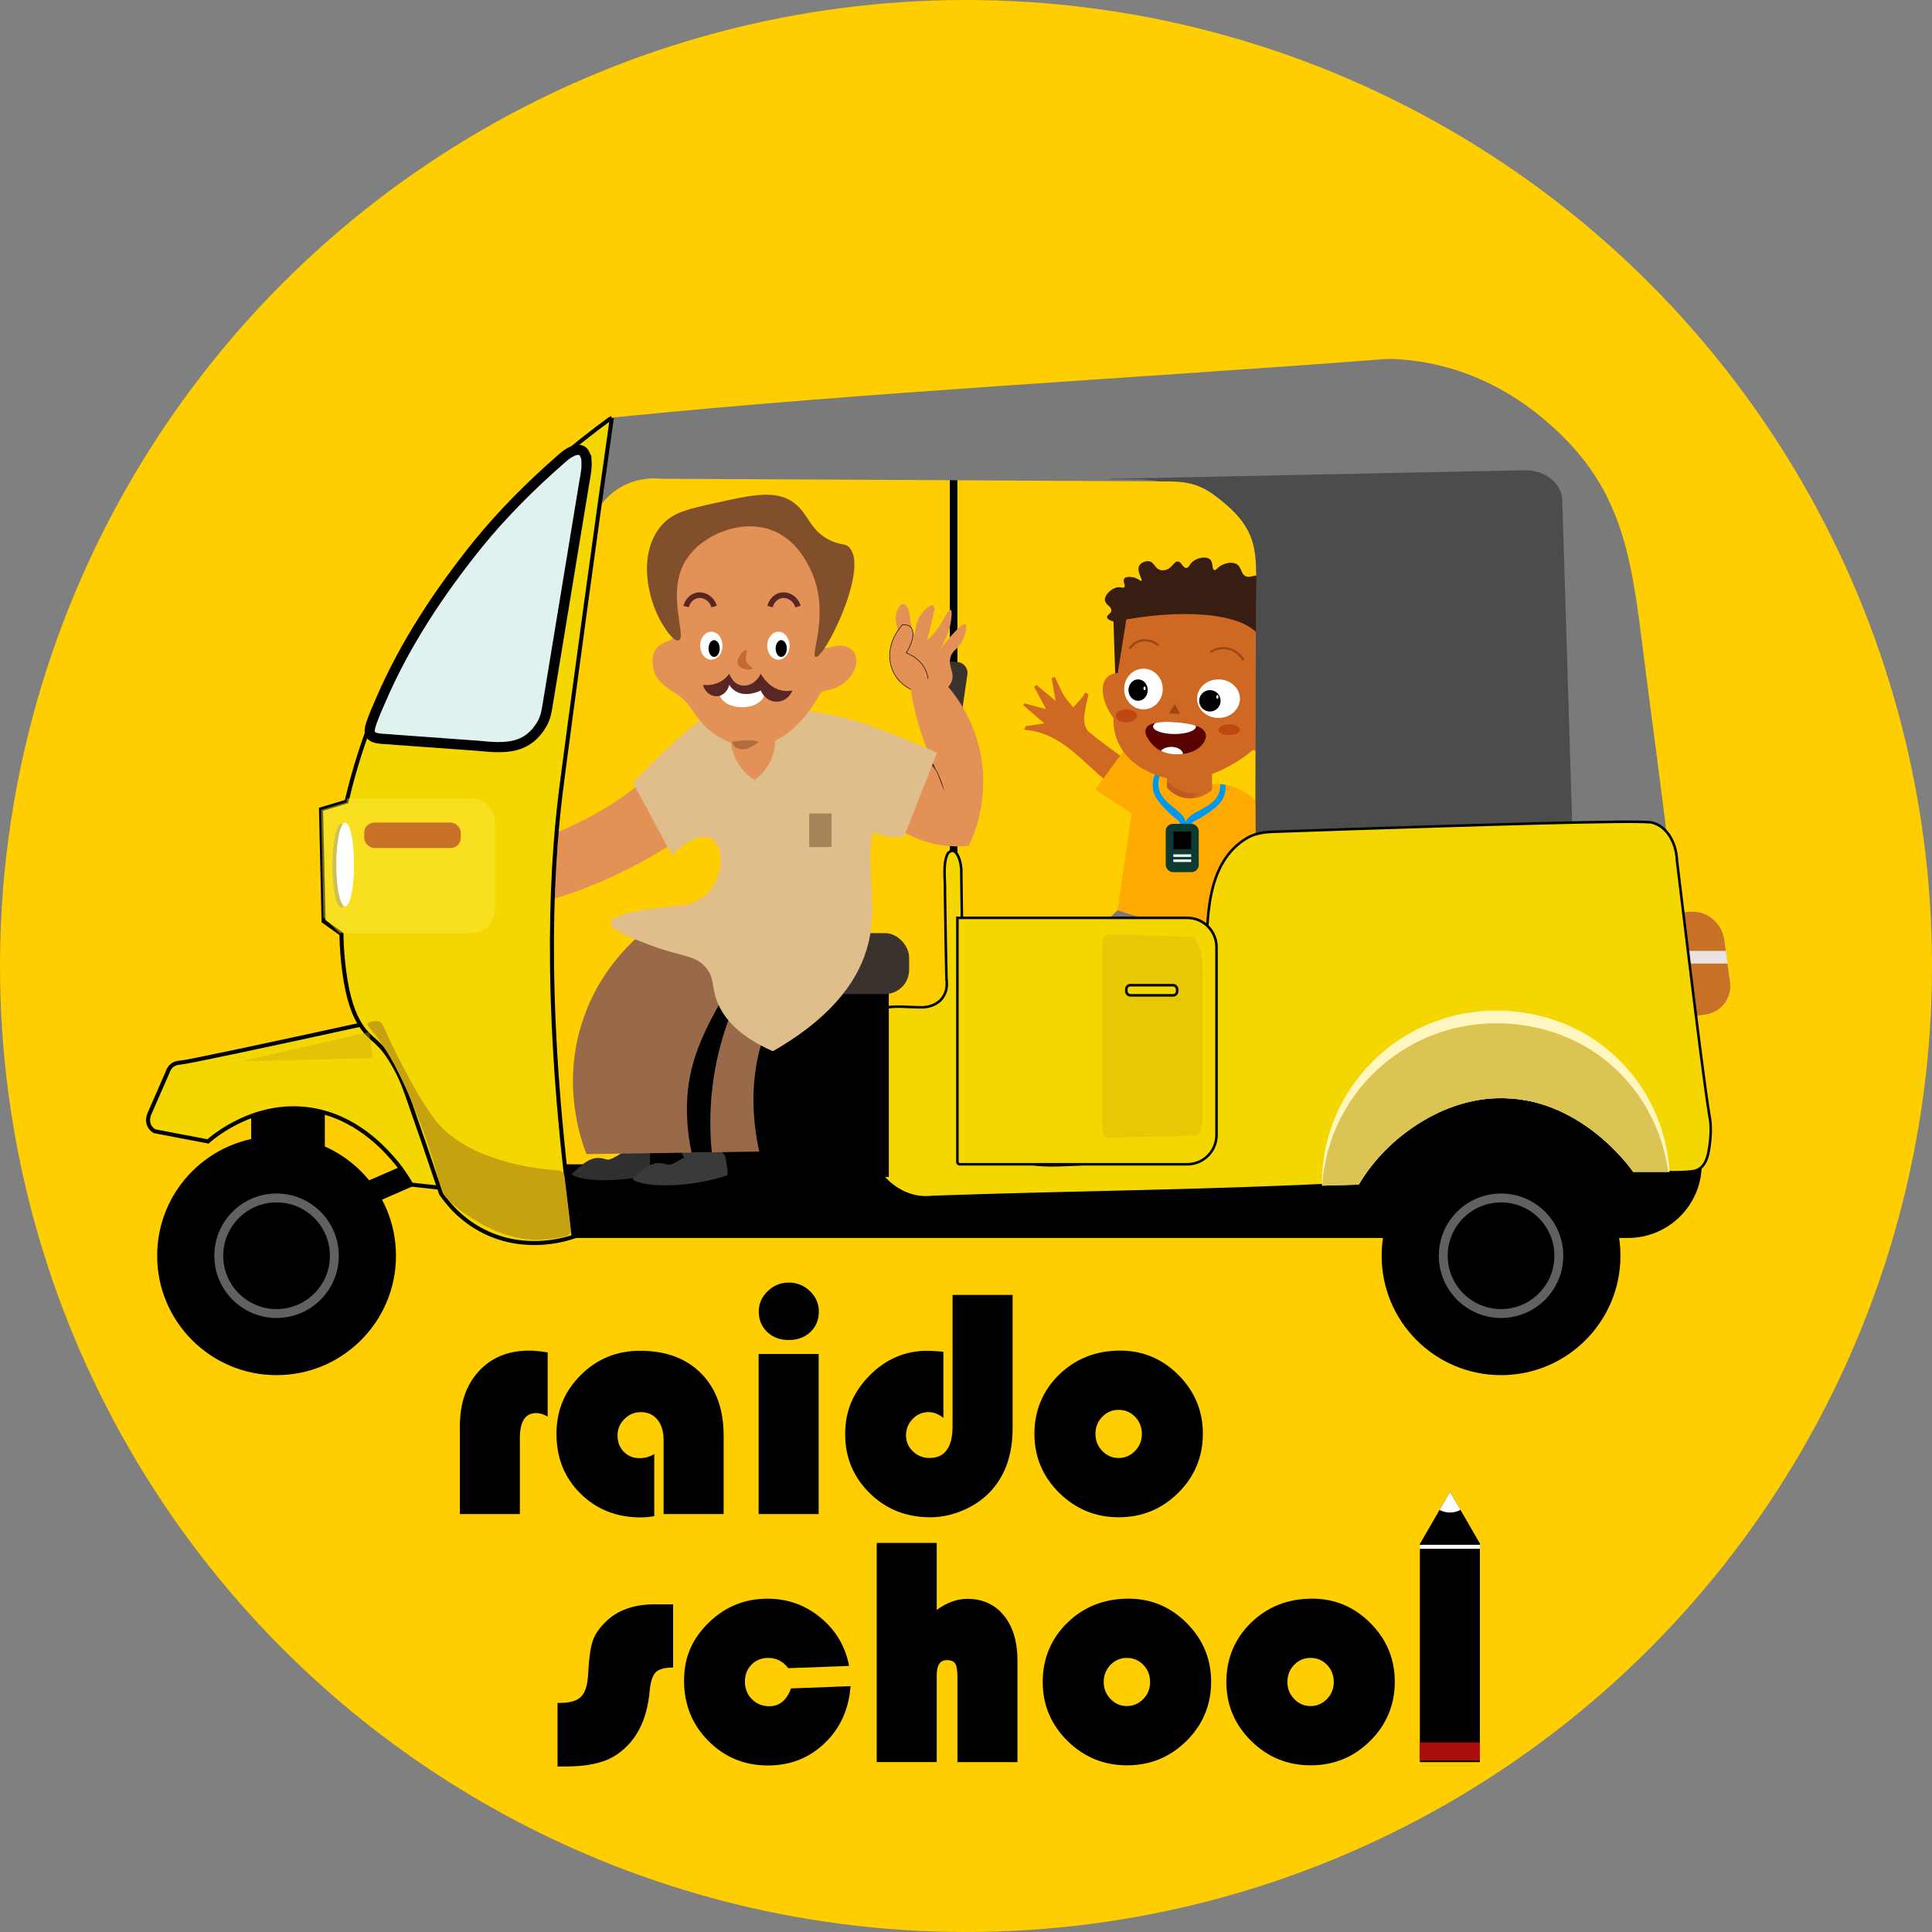 <?xml version="1.0" encoding="UTF-8"?><svg id="Layer_1" xmlns="http://www.w3.org/2000/svg" viewBox="0 0 958 958"><rect x="0" y="0" width="958" height="958" fill="#808080" stroke="none"/><defs><style>.cls-1{stroke:#161616;stroke-width:.31px;}.cls-1,.cls-2,.cls-3,.cls-4,.cls-5,.cls-6{stroke-miterlimit:10;}.cls-1,.cls-7{fill:#e49157;}.cls-8{fill:#e0be8b;}.cls-8,.cls-9,.cls-10,.cls-11,.cls-12,.cls-13,.cls-7,.cls-14,.cls-15,.cls-16,.cls-17,.cls-18,.cls-19,.cls-20,.cls-21,.cls-22,.cls-23,.cls-24,.cls-25,.cls-26,.cls-27,.cls-28,.cls-29,.cls-30,.cls-31,.cls-32,.cls-33,.cls-34,.cls-35,.cls-36,.cls-37,.cls-38,.cls-39,.cls-40,.cls-41,.cls-42{stroke-width:0px;}.cls-2{stroke:#97491c;stroke-width:1.06px;}.cls-2,.cls-5{fill:none;}.cls-9{fill:#590200;}.cls-10{fill:#dbc453;}.cls-11{fill:#2f2f2f;}.cls-12{fill:#381e12;}.cls-3{fill:#e0f2ef;stroke-width:5.04px;}.cls-3,.cls-4,.cls-6{stroke:#000;}.cls-13{fill:#582625;}.cls-14{fill:#bd5a23;}.cls-15{opacity:.52;}.cls-15,.cls-33{fill:#824f2c;}.cls-16,.cls-35{fill:#a2450f;}.cls-18{fill:#bd4812;}.cls-19{fill:#959b97;opacity:.44;}.cls-20,.cls-21,.cls-22{fill:#c6a211;}.cls-4{stroke-width:2px;}.cls-4,.cls-6{fill:#f4d701;}.cls-21{opacity:.28;}.cls-22{opacity:.39;}.cls-23{fill:#fa0;}.cls-24{fill:#e8e2e2;}.cls-25{fill:#7a7a7a;}.cls-26{fill:#fff6c0;}.cls-27{fill:#fff;}.cls-28{fill:#3a322d;}.cls-29{fill:#fdea48;opacity:.43;}.cls-30{fill:#4c4c4c;}.cls-31{fill:#996a4a;}.cls-32{fill:#ce6823;}.cls-34{fill:#c97126;}.cls-5{stroke:#582625;stroke-width:2.77px;}.cls-35{opacity:.49;}.cls-36{fill:#616161;}.cls-37{fill:#0098ed;}.cls-38{fill:#3a3a3a;}.cls-39{fill:#ffce00;}.cls-40{fill:#aa0e0e;}.cls-41{fill:#0d3a31;}.cls-42{fill:#a58458;}.cls-6{stroke-width:1.26px;}</style></defs><circle class="cls-39" cx="479" cy="479" r="479"/><rect class="cls-17" x="470.96" y="233.43" width="3.78" height="199.03"/><path class="cls-25" d="M824.64,425.96c-1.89,1.91-5.59,2.39-8.47,2.57-19.17,1.44-38.34,2.75-57.5,4.08-38.86,2.71-77.72,5.5-116.5,9.47-6.92,1.35-17.64.03-19.17-8.45-.18-1.39-.29-6.3-.35-13.57-.25-26.28.09-83.35.1-115.8-.03-30.19,3.93-41.33-22.35-60.02-6.11-4.03-12.17-5.49-19.55-5.5-1.98-.03-3.94-.04-5.92-.04l-5.67-.04c-80.44-.49-160.93-.84-241.38-1.27-11.93-1.21-23.58,3.72-30.72,14.07-1.45,2.1-2.71,4.43-3.75,6.99-.91,1.65-1.32,3.5-2.07,4.94-.64,1.31-.97,1.91-1.6.52-1-2.68-1.84-6.17-2.41-10.14h0c-1.26-8.94-1.1-20.21,1.99-29.59,1.44-4.36,3.49-8.3,6.31-11.43.24-.19.47-.37.69-.53l6.13-4.55c.3-.15.6-.28.92-.4.14-.06.28-.13.43-.18l.24-.09c127.32-12.72,255.6-19.19,383.31-28.99,7.51-.13,16.25.94,23.47,2.54,18.28,3.89,35.23,12.04,50.49,23.85,46.97,36.93,47.67,75.01,55.5,134.46,3.12,23.48,6.36,48.36,9.66,74.56.55,4.18,1.1,9.66-1.84,12.53Z"/><path class="cls-17" d="M843.82,577.32c0,1.27-.06,2.53-.19,3.78-.88,8.58-4.72,16.28-10.51,22.06-6.61,6.61-15.75,10.69-25.84,10.69H275.7v-36.53h235.25c3.46.57,8.38.55,23.43,0h309.44Z"/><path class="cls-7" d="M262.06,423.93c2.52,6.25,5.05,12.5,7.57,18.75.96,2.38,3.57,3.56,6.11,2.75,9.72-3.08,20.42-7.14,31.66-12.54,13.09-6.29,24.25-13.13,33.57-19.67,2.88-2.03,3.31-6.11.88-8.32l-17.84-16.2c-1.84-1.67-4.69-1.65-6.77.01-5.34,4.27-11.52,8.66-18.6,12.87-11.77,6.99-23.11,11.76-33.02,15.05-3.05,1.02-4.71,4.44-3.56,7.3Z"/><rect class="cls-17" x="124.54" y="539.53" width="36.53" height="35.27"/><rect class="cls-17" x="183.75" y="581.1" width="20.16" height="11.34" transform="translate(-218.68 126.65) rotate(-23.6)"/><path class="cls-4" d="M103.13,565.98c-8.82-1.68-17.64-3.36-26.45-5.04-.62-.35-1.75-1.11-2.52-2.52-1.58-2.9-.17-5.94,0-6.3,2.94-6.72,5.88-13.44,8.82-20.16.37-1.17,1.07-2.71,2.52-3.78,1.61-1.18,3.4-1.24,3.78-1.26,3.5-.23,40.89-8.19,95.74-20.16l41.57,83.14c-7.56-.84-15.12-1.68-22.67-2.52-2-3.54-5.04-8.27-9.45-13.23-4.45-5-18.26-20.51-40.31-23.93-27.22-4.23-47.78,12.95-51.02,15.75Z"/><path class="cls-17" d="M509.84,545.3c5.33-4.91,9.49-11.41,18.59-8.09,2.24.82,5.82-2.03,9.25-3.38-1.46-2.25-2.43-3.73-4.4-6.77,3.82,0,6.46-.34,8.98.08,3.73.62,7.42,2.69,11.03,2.48,5.68-.33,7.7,1.54,7.1,7.02-.2,1.81.24,3.69.45,6.37-17.01,2.59-33.69,6.96-51.01,2.29Z"/><path class="cls-17" d="M573.93,538.34c-3.86.29-7.92-.16-11.52,1.05-4.9,1.65-9.43,4.56-13.76,8.31,16.19,5.23,31.62.91,47.35-1.57,0-1.5.07-2.31-.01-3.1-1.05-10-1.06-9.88-10.29-10.15-1.95-.06-3.84-1.44-5.82-1.9-2.62-.61-5.31-.92-7.97-1.36-.17.66-.33,1.32-.5,1.98.93,1.45,1.86,2.9,2.8,4.36-.09.79-.19,1.59-.28,2.38Z"/><path class="cls-32" d="M556.95,375.75c-2.5,4.14-4.75,7.87-7.42,12.3-13.2-10.47-23.23-24.78-41.65-26.2.25-.59.5-1.19.75-1.78,2.47-.37,4.95-.73,9.24-1.37-4.17-3.57-7.28-6.23-10.38-8.88.16-.36.33-.72.49-1.08,3.2.86,6.4,1.73,10.77,2.91-2.38-4.4-4.19-7.75-6-11.09.4-.32.79-.64,1.19-.95,2.84,2.38,5.68,4.75,9.5,7.95-.8-4.57-1.39-7.96-1.98-11.36.54-.18,1.07-.36,1.61-.55,1.46,3.05,2.73,6.21,4.43,9.12,1.26,2.16,3.08,4,4.65,5.98,1.56-1.71,3.16-3.37,4.65-5.13.55-.65.85-1.51,1.26-2.27.56.29,1.13.57,1.69.86-.78,4-1.97,7.97-2.18,12-.12,2.22.75,5.29,2.33,6.65,5.2,4.47,10.91,8.34,17.06,12.91Z"/><path class="cls-32" d="M620.46,423.87c3.83-2.95,7.28-5.61,11.38-8.77,8.51,14.54,12.67,31.52,29.33,39.51l-1.35,1.39c-2.44-.55-4.88-1.11-9.1-2.07,2.59,4.84,4.53,8.44,6.46,12.04l-.91.78c-2.65-1.95-5.31-3.91-8.93-6.57.62,4.97,1.1,8.74,1.57,12.51l-1.45.47c-1.79-3.25-3.57-6.49-5.98-10.86-.91,4.54-1.59,7.92-2.27,11.3l-1.7-.11c-.25-3.36-.29-6.75-.82-10.07-.39-2.47-1.42-4.84-2.17-7.26-2.07,1.02-4.17,2-6.19,3.1-.75.4-1.34,1.1-2,1.66l-1.41-1.19c2.21-3.53,4.83-6.86,6.52-10.62.91-2.03,1.22-5.21.24-7.04-3.22-6.05-7.15-11.73-11.22-18.21Z"/><path class="cls-12" d="M553.18,340.07c-.35-10.63-.71-21.25-1.06-31.88-1.39-.41-3.08-1.09-3.19-2.13-.12-1.16,1.88-1.63,2.13-3.19.33-2.08-3.01-2.89-3.19-5.31-.22-2.88,4.11-6.7,7.44-6.38.87.08,1.64.45,2.13,0,.9-.84-.88-2.99,0-4.25.9-1.28,4.14-1.07,6.38,0,1.25.6,1.8,1.28,2.13,1.06.81-.53-2.51-4.71-1.06-7.44.88-1.66,3.46-2.7,5.31-2.13,2.31.71,2.5,3.6,5.31,4.25.93.21,1.69.08,2.13,0,3.6-.67,4.28-4.34,6.38-4.25,1.95.08,2.46,3.3,4.25,3.19,1.26-.08,1.39-1.7,3.19-3.19,2.43-2.01,6.62-2.69,8.5-1.06,1.86,1.61.81,4.93,2.13,5.31.83.24,1.43-1.03,3.19-2.13,1.96-1.22,5.14-2.06,7.44-1.06,3.23,1.4,2.32,5.41,5.31,6.38,2.36.76,4.2-1.31,6.38,0,1.27.76,1.02,1.7,2.13,2.13,2.01.78,3.5-2.02,6.38-2.13,2.56-.09,5.25,1.98,6.38,4.25,1.79,3.59-.79,6.7,1.06,8.5,1.54,1.5,3.83-.17,6.38,1.06,3.25,1.57,3.95,6.4,4.25,8.5,1.8,12.41-12.58,44.06-13.81,46.76-27.98-4.96-55.97-9.92-83.95-14.88Z"/><path class="cls-23" d="M636.59,417.11c-.82.71-1.64,1.42-2.46,2.13-3.56,3.09-7.13,6.19-10.71,9.28-.92.79-1.85,1.6-2.77,2.39-1.35-2.97-2.42-4.4-3.19-4.25-2.04.38-2.04,11.72,0,34-.06.03-.11.05-.18.06-6.1,2.38-18.83,6.36-34.89,4.19-13.54-1.83-23.42-7.22-28.7-10.63.14-.98.29-1.95.43-2.94,2.34-16.02,4.67-32.05,7.02-48.07-6.02-3.89-12.04-7.8-18.06-11.69,1.35-1.84,2.7-3.68,4.03-5.53,2.78-3.8,5.56-7.61,8.34-11.43.5-.69,1.02-1.4,1.52-2.09.15-.2.3-.42.45-.62,7.08,2.83,14.16,5.67,21.25,8.5,4.64,1.86,9.28,3.72,13.93,5.57,2.44.98,4.87,1.97,7.32,2.94.35-.05.72-.08,1.06-.1,1.45-.13,2.82-.11,4.09-.01.42.03.82.06,1.22.11.48.06.94.13,1.41.23,17.69,3.21,27.26,24.27,28.87,27.94Z"/><path class="cls-37" d="M572.74,383.74l2.74-.17c-.62,1.49-1.42,4.03-.94,6.94,1.49,8.93,13.38,11.03,13.54,18.41.06,2.8-1.64,2.99-3.59,8.48-1.96,5.53-2.08,10.53-1.88,13.88l-2.74.17c-1.81-6.71-.82-11.03.51-13.79,2.06-4.3,5.28-5.53,4.96-8.57-.26-2.53-2.62-2.78-7.37-7.79-2.97-3.14-5.28-5.63-6.09-9.25-.76-3.42.12-6.48.85-8.31Z"/><path class="cls-37" d="M606.69,395.33c-1.49,3.4-4.23,5.39-7.75,7.9-5.63,4.01-7.99,3.8-8.73,6.24-.89,2.91,2.03,4.75,3.21,9.36.77,2.96.92,7.39-2.15,13.63-.88-.23-1.76-.47-2.66-.69.84-3.25,1.7-8.18.83-13.98-.57-3.77-1.46-5.29-1.83-6.66-.21-.73-.28-1.41-.06-2.36.09-.4.21-.78.37-1.15,2.53-6.06,13.47-6.31,16.46-14.31.59-1.59.74-3.14.71-4.47.42.03.82.06,1.22.11.48.06.94.13,1.41.23.11,1.78-.06,3.96-1.03,6.16Z"/><path class="cls-32" d="M558.49,307.13c-1.42,8.86-2.83,17.71-4.25,26.57-3.08.24-4.6,1.41-5.31,2.13-3.58,3.61-2.78,12.02,3.19,20.19-.09,2.76.15,7.06,2.13,11.69,4.94,11.57,16.71,15.76,20.19,17,22.68,8.08,45.68-11.8,46.76-12.75,2.08.39,6.23.84,10.63-1.06,6.3-2.74,12.51-10.09,10.63-17-.12-.44-1.49-5.83-6.38-7.44-4.12-1.36-9.11.5-12.22,4.78-.35-3.19-.71-6.38-1.06-9.56,1.62-1.66,4.28-4.89,5.31-9.56,0,0,1.63-7.36-3.19-15.94-6.14-10.94-32.88-14.84-66.42-9.03Z"/><ellipse class="cls-27" cx="566.99" cy="341.66" rx="9.56" ry="10.1"/><ellipse class="cls-27" cx="604.19" cy="346.44" rx="10.63" ry="9.56"/><ellipse class="cls-17" cx="564.34" cy="342.19" rx="4.78" ry="5.31"/><circle class="cls-17" cx="599.94" cy="347.51" r="5.31"/><ellipse class="cls-27" cx="567.52" cy="341.31" rx=".53" ry=".89"/><ellipse class="cls-27" cx="603.65" cy="345.56" rx=".53" ry=".89"/><path class="cls-9" d="M597.81,366.1c-.92,3.68-5.01,6.93-11.18,7.76-1,.14-2.06.21-3.17.21-3.18,0-5.74-.67-7.82-1.72-3.12-1.57-5.15-4-6.52-6.25-2.52-4.17-.84-6.75,4.12-7.73h.01c2.57-.51,6.01-.58,10.21-.24,3.63.3,6.95.81,9.49,1.69,3.59,1.23,5.63,3.19,4.86,6.28Z"/><path class="cls-27" d="M593.03,360.26c0,2.05-4.76,3.72-10.63,3.72s-10.63-1.67-10.63-3.72c0-.68.53-1.33,1.47-1.88h.01c2.57-.51,6.01-.58,10.21-.24,3.63.3,6.95.81,9.49,1.69.05.15.07.29.07.44Z"/><path class="cls-27" d="M586.63,373.86c-1,.14-2.06.21-3.17.21-3.18,0-5.74-.67-7.82-1.72.97-1.19,2.91-2,5.16-2,3.11,0,5.66,1.55,5.82,3.51Z"/><ellipse class="cls-18" cx="609.5" cy="361.85" rx="5.31" ry="2.66"/><ellipse class="cls-18" cx="558.49" cy="354.95" rx="5.31" ry="3.19"/><ellipse class="cls-18" cx="630.75" cy="360.26" rx="6.38" ry="4.25" transform="translate(43 787.09) rotate(-65.72)"/><path class="cls-2" d="M600.16,323.42c.49-.37,3.64-2.66,8.17-1.91,5.58.92,8.1,5.6,8.26,5.9"/><path class="cls-2" d="M560.13,321.61c.28-.45,2.13-3.26,5.96-4,4.72-.9,8.09,2.2,8.3,2.4"/><path class="cls-16" d="M584.71,354l-4.77-.24c-.17,0-.26-.2-.17-.34l2.59-4.01c.09-.14.3-.13.38.02l2.18,4.25c.08.15-.04.33-.21.32Z"/><path class="cls-32" d="M601,378.85v12.75c-.67.64-4.63,4.29-10.69,4.28-.32,0-.66-.01-1-.03-6.26-.43-9.95-4.53-10.63-5.31v-10.63c7.44-.35,14.88-.71,22.32-1.06Z"/><path class="cls-14" d="M594.62,393.2c-.18.17-1.83,1.72-4.31,2.69-.32,0-.66-.01-1-.03-6.26-.43-9.95-4.53-10.63-5.31v-3.01c2.36,2.36,5.91,4.93,10.63,5.66,1.98.31,3.78.23,5.31,0Z"/><path class="cls-25" d="M554.09,451.35c8.41,2.93,19.03,5.85,31.49,7.56,12.08,1.66,22.79,1.75,31.49,1.26,1.1,2.77,3.12,9.05,1.26,16.38-3.87,15.24-20.69,19.96-21.41,20.16-7.14-1.26-14.28-2.52-21.41-3.78.07-3.22.39-7.07,1.26-11.34,1.03-5.04,2.53-9.27,3.97-12.58-2.53,1.4-6.63,4.09-10.27,8.8-4.21,5.45-5.71,10.91-6.3,13.86-9.66-1.68-19.32-3.36-28.97-5.04.99-6.06,3.42-15.6,10.08-25.19,2.92-4.2,6.02-7.52,8.82-10.08Z"/><path class="cls-25" d="M542.08,481.58c5.68.84,11.37,1.68,17.05,2.52-2.07,15.12-4.13,30.23-6.2,45.35-1.42.29-4.3.7-7.75,0-3.01-.61-5.1-1.79-6.2-2.52,1.03-15.12,2.07-30.23,3.1-45.35Z"/><path class="cls-25" d="M579.87,485.36c5.68.84,11.37,1.68,17.05,2.52-2.07,15.12-4.13,30.23-6.2,45.35-1.42.29-4.3.7-7.75,0-3.01-.61-5.1-1.79-6.2-2.52,1.03-15.12,2.07-30.23,3.1-45.35Z"/><path class="cls-4" d="M303.38,207.26c-1.66,11.72-3.78,26.64-6.22,44.19-1.94,13.92-4.08,29.46-6.39,46.36-5.28,38.62-11.21,83-12.66,94.63-5.43,43.67-8.33,113.35,6.32,220.79-4.37,1.46-24,7.52-44.28-2.53-11.59-5.73-18.32-14.21-21.5-18.92-5.79-17.3-11.27-33.17-16.45-47.94-1.66-4.74-3.98-11.26-8.86-18.92-6.36-10-10.12-9.17-15.18-17.66-2.44-4.08-5.66-11.26-7.6-26.5-.58-4.53-1.13-10.54-1.26-17.66-.3-.21-.6-.42-.89-.63-2.66-1.89-5.32-3.78-7.97-5.67-.42-18.52-.84-37.01-1.26-55.51,4.21-1.26,8.44-2.53,12.65-3.79.15-.63.29-1.26.47-1.89,2.66-11.11,6.12-22.74,10.54-34.69.93-2.52,1.9-5.04,2.91-7.57,6.17-15.41,13.34-29.63,21.14-42.7,10.56-17.79,22.3-33.47,34.29-47.23,16.09-18.45,32.64-33.42,47.48-45.24,2.38-1.89,4.71-3.7,6.98-5.42.24-.19.47-.37.69-.53,2.09-1.59,4.14-3.11,6.13-4.55.3-.15.6-.28.92-.4Z"/><path class="cls-29" d="M245.47,407.75v43.11c0,6.53-5.3,11.83-11.83,11.83h-65.27c-3.07-3-4.91-4.81-7.98-7.81-.4-17.77-.81-35.52-1.21-53.29,4.19-1.26,8.4-2.52,12.6-3.78.15-.63.29-1.26.45-1.89h61.41c6.53,0,11.83,5.3,11.83,11.83Z"/><path class="cls-3" d="M290.85,228.44c.35,4.87-1.26,10.55-1.98,15.95-1.42,8.71-2.81,17.01-4.58,27.81-4.79,29.12-10.76,65.36-12.76,77.49-.57,3.45-1.03,6.21-2.88,9.47-7.27,12.17-17.7,12.08-31.34,10.66-8.44-.61-17.03-1.24-25.53-1.85-5.58-.41-10.63-.77-15.98-1.16-6.1-.65-9.85-.06-11.97-2.41-.91-1.27-.53-3.42.49-6.34,1.31-3.65,3.09-7.75,4.71-11.44,11.98-27.69,28.92-53.16,47.94-76.8,12.26-15.07,26.32-29.13,41-41.95,4.5-4.23,11.77-8.54,12.86.42v.15Z"/><rect class="cls-34" x="180.6" y="407.89" width="47.87" height="12.6" rx="5" ry="5"/><ellipse class="cls-19" cx="169.26" cy="429.31" rx="4.41" ry="20.78"/><ellipse class="cls-27" cx="171.15" cy="428.68" rx="4.41" ry="20.78"/><path class="cls-20" d="M182.38,507.42c.74-.86,2.79-.94,4.38-1.09.94-.02,1.89.25,2.49,1,2.35,4.12,3.99,8.83,6.27,13.13,6.56,13.23,13.77,26.33,20.01,34.51,14.35,18.9,44.92,24.34,61.03,25.36,2.36-.12,3.34,1.81,3.48,3.98.96,8.42,2.17,16.86,2.99,25.3.12,1.92-1.17,3.12-2.93,3.46-3.27.8-6.84,1.38-10.85,1.55-21.04,1.84-43.08-14.51-48.88-21.83-1.06-1.41-1.56-3.61-2.1-5.46-5.52-19.38-9.58-30.46-16.17-45.8-6.58-14.77-10.77-21.26-15.63-27.82-.9-1.21-2.33-2.99-3.48-4.43-.39-.49-.94-1.33-.67-1.77l.06-.09Z"/><polygon class="cls-22" points="119.28 526.28 183.17 511.73 184.78 524.63 119.28 526.28"/><circle class="cls-17" cx="137.14" cy="622.67" r="59.21"/><circle class="cls-36" cx="137.14" cy="622.67" r="30.86"/><rect class="cls-17" x="643.53" y="492.92" width="186.43" height="100.78"/><path class="cls-24" d="M845.65,503.08l-9.57,1.3-3.62-26.57-.86-6.3-2.49-18.3,7.7-1.05c8.86-1.21,16.99,4.99,18.2,13.83l.76,5.52.86,6.3,1.25,9.2c1.06,7.81-4.41,15.02-12.22,16.07Z"/><path class="cls-34" d="M855.77,471.51h-24.16l-2.49-18.3,7.7-1.05c8.86-1.21,16.99,4.99,18.2,13.83l.76,5.52Z"/><path class="cls-34" d="M845.65,503.08l-9.57,1.3-3.62-26.57h24.16l1.25,9.2c1.06,7.81-4.41,15.02-12.22,16.07Z"/><circle class="cls-17" cx="137.14" cy="622.67" r="26.45"/><circle class="cls-17" cx="744.31" cy="622.67" r="59.21"/><circle class="cls-36" cx="744.31" cy="622.67" r="30.86"/><circle class="cls-17" cx="744.31" cy="622.67" r="26.45"/><path class="cls-30" d="M779.58,407.96c.04,1.49-.18,2.92-.63,4.28-47.16,2.44-94.31,4.96-141.36,8.53-4.47.66-10.23.62-14.94-.71-.25-26.28.09-83.35.1-115.8-.03-30.19,3.93-41.33-22.35-60.02-6.11-4.03-12.17-5.49-19.55-5.5-1.98-.03-3.94-.04-5.92-.04-3.68-.69-7.55-.98-11.77-1-4.69-.03-9.36-.04-14.06-.06.92-.14,1.86-.21,2.82-.24l203.93-4.23c10.09-.21,18.57,6.41,18.81,14.73l4.91,160.07Z"/><path class="cls-6" d="M847.31,570.5c-.8,4.87-2.81,9.69-8.15,10.28-6.05.82-13.43.29-19.66.4-4.3-.02-9.39-.67-12.33-3.84-14.04-15.24-32.71-33.05-66.16-32.14-15.55.68-31.67,7.44-43.6,16.42-6.92,5.18-10.43,8.7-16.11,15.57-3.6,4.57-7.49,8.72-12.91,9.86-68.61,3.64-137.65,4.03-206.38,6.48-13.51,1.68-27.59-8.72-29.72-22.23-.96-5.19-.81-11.84-.94-17.77-.17-14.32-.41-35.89-.02-43.21-.88-14.2,14.84-10.82,24.7-10.84,8.61.32,14.56-5.22,13.29-13.88-.23-8.42-.46-23.66-.75-43.34.21-6.12-1.24-13.97,1.42-19.12,4.6-4.86,6.97,5.83,6.67,9.3.31,25.63,1.35,82.65.03,98.39-2.7,17.94,8.08,38.8,26.42,44.28,12.86,4.51,26.05,2.05,39.37,2.01,19.39.31,33.19-4.43,43.39-21.45,9.94-13.93,11.19-52.68,12.2-77.12.61-21.64-.75-50.52,20.32-63.04,4.02-2.32,8.64-2.92,13.17-3.07,13.1-.47,25.5-.9,37.78-1.31,50.95-1.65,145.72-4.82,150-3.21,7.97,2.14,11.92,10.91,12.19,18.74,1.08,9.16,2.67,21.82,3.92,32.28,5.9,48.43,9.76,79.26,12.14,94.03,1.07,4.85.83,11.15-.22,17.29l-.05.26Z"/><path class="cls-26" d="M827.89,581.1h-18.08c-1.85-2.66-27.34-38.13-68.02-36.53-28.76,1.13-48.9,20.16-52.91,23.93-7.23,6.83-12.04,13.74-15.12,18.9-6.03.18-12.07.35-18.1.52h-.15c-.01-.38-.01-.77-.01-1.15,0-47.31,38.63-85.66,86.29-85.66s83.16,35.32,86.1,79.99Z"/><path class="cls-10" d="M827.23,581.1h-17.42c-1.85-2.66-27.34-38.13-68.02-36.53-28.76,1.13-48.9,20.16-52.91,23.93-7.23,6.83-12.04,13.74-15.12,18.9-6.03.18-12.07.35-18.1.52,2.67-44.92,40.21-80.51,86.13-80.51s79.6,32.05,85.44,73.69Z"/><path class="cls-11" d="M330.5,580.2c0-.96.06-1.59,0-2.2-1.17-10.06-1.17-9.98-10.62-10.35-1.77-.07-3.48-1.31-5.26-1.76-2.63-.67-5.31-1.12-7.96-1.66-.2.64-.41,1.27-.61,1.91.85,1.49,1.7,2.99,3.04,5.33-2.97,1.29-6.3,4.21-8.53,3.43-8.02-2.83-11.93,3.27-17.27,7.21,6.1,4.97,31.24,3.81,47.24-1.91Z"/><path class="cls-6" d="M474.73,455.13h113.99c8,0,14.5,6.5,14.5,14.5v93.19c0,8-6.5,14.5-14.5,14.5h-112.82c-.64,0-1.17-.52-1.17-1.17v-121.02h0Z"/><path class="cls-21" d="M547.3,464.92c.64-1.51,1.9-1.64,2.87-1.59,12.96.38,25.96.7,38.9,1.11,5.51-.45,7.71,9.02,7.25,20.63-.19,10.62-.02,39.47-.03,68.95-.06,6.15-1.22,9.31-3.67,9.01-14.11.36-28.23.72-42.35,1.07-.97.04-2.21-.1-2.87-1.48-.75-1.4-.87-4.39-.87-6.76,0-28.09,0-56.21,0-84.3,0-2.22.09-5.09.71-6.52l.05-.12Z"/><rect class="cls-6" x="558.5" y="488.51" width="25.19" height="5.04" rx="2" ry="2"/><rect class="cls-41" x="578.03" y="408.52" width="16.38" height="23.93" rx="3.56" ry="3.56"/><rect class="cls-17" x="581.81" y="412.3" width="8.82" height="8.82"/><rect class="cls-27" x="581.81" y="423.64" width="8.82" height="1.26"/><rect class="cls-27" x="581.81" y="426.16" width="8.82" height="1.26"/><rect class="cls-17" x="322.31" y="477.81" width="118.41" height="105.81"/><rect class="cls-28" x="312.23" y="462.69" width="138.57" height="30.23" rx="12" ry="12"/><path class="cls-38" d="M360.73,582.72c0-.96.06-1.59,0-2.2-1.17-10.06-1.17-9.98-10.62-10.35-1.77-.07-3.48-1.31-5.26-1.76-2.63-.67-5.31-1.12-7.96-1.66-.2.64-.41,1.27-.61,1.91.85,1.49,1.7,2.99,3.04,5.33-2.97,1.29-6.3,4.21-8.53,3.43-8.02-2.83-11.93,3.27-17.27,7.21,6.1,4.97,31.24,3.81,47.24-1.91Z"/><path class="cls-31" d="M324.83,457.65c20.99,12.6,41.99,25.19,62.98,37.79-1.78,2.73-3.48,5.67-5.04,8.82-12.44,25.16-9.7,51.08-6.3,66.76-28.55.42-57.11.84-85.66,1.26-2.89-7.43-12.79-35.47-1.26-68.02,9.47-26.74,28.07-41.47,35.27-46.61Z"/><path class="cls-17" d="M342.91,571.51c-4.17-20.16-1.95-35.06,1.03-45.21,5.62-19.08,18.74-37.45,21.36-44.37l5.25,3.15h.01c-6.34,11.63-14.31,29.83-17.22,53.32-1.56,12.57-1.3,23.77-.38,32.95l-10.06.15Z"/><rect class="cls-28" x="463.4" y="327.9" width="12.6" height="62.98" rx="5" ry="5" transform="translate(56.36 -63.61) rotate(8.24)"/><path class="cls-8" d="M313.88,388.14c5-5.39,10.54-10.97,16.64-16.64,6.66-6.19,13.18-11.72,19.41-16.64,14.79-.92,29.58-1.85,44.38-2.77,8.44.59,18.9,2.08,30.51,5.55,15.45,4.62,27.55,11.15,36.06,16.64-6.76,4.16-15.81,11.09-22.19,22.19-14.17,24.66-1.6,46.3-8.32,72.11-3.91,15.01-15.08,34.29-47.15,52.7-18.04-7.97-24.9-17.46-27.73-24.96-2.79-7.4-1.1-11.38-5.55-16.64-5.33-6.31-11.44-4.93-27.73-11.09-8.59-3.25-19.68-7.45-19.41-11.09.19-2.56,6.07-5.82,33.28-8.32,1.81-.12,11.02-.9,16.64-8.32,5.85-7.72,6.32-21.58,0-24.96-4.69-2.51-12.96.85-19.41,8.32-6.47-12.02-12.94-24.04-19.41-36.06Z"/><path class="cls-7" d="M334.5,290.54c-.14,7.37,0,15.02-.07,22.41-.04,1.17-.14,2.5-.79,3.37-1.06,1.51-4.09,1.81-5.76,3.05-3.39,2.08-4.66,6.03-4.22,9.88.52,8.15,6.3,11.13,12.86,15.6,6.44,4.66,8.61,11.76,14.56,16.66,20.66,17.41,42.36,6.78,55.55-17.56,1.15-1.43,2.73-1.61,4.44-1.91,4.87-.75,11.02-5.08,12.71-10.34,3.22-7.57-2.69-13.55-11.4-10.98-2.5.79-5.48,1.34-5.35-2.22-.08-12.08.03-24.54-.06-36.57-.03-2.72-.65-4.84-2.42-6.88-20.3-26.44-62.63-19.6-70.03,15.17l-.02.34Z"/><path class="cls-5" d="M340.23,300.77c.72-2.86,2.9-5.05,5.55-5.55,3.44-.65,7.17,1.65,8.32,5.55"/><path class="cls-5" d="M381.83,300.77c.72-2.86,2.9-5.05,5.55-5.55,3.44-.65,7.17,1.65,8.32,5.55"/><ellipse class="cls-27" cx="352.71" cy="320.19" rx="5.55" ry="6.93"/><path class="cls-7" d="M461.6,344.44c4,.86,8.48-2.7,10.07-6,2.38-4.94-2.34-8.19,0-13.5,1.38-3.13,3.32-2.9,5.45-7.11,1.64-3.25,2.65-7.66,1.56-8.31-.92-.55-3.77,1.3-12.5,12.42,3.64-5.9,4.92-10.9,5.41-14.32.14-.96.7-4.91-.17-5.19-.74-.24-2.3,2.12-3.81,5.02-1.39,2.66-3.72,6.23-7.84,9.99,1.22-5,2.44-10,3.66-15-.01-.93-.19-2-.92-2.25-1.38-.47-3.95,2.31-4.58,3-4.75,5.15-3.82,11.21-4.58,11.25-.49.02-1.31-2.48-2.75-12-1.26-2.78-2.33-3-2.75-3-1.66,0-3.28,3.25-3.66,6-.36,2.61.55,3.59.92,7.5.08.88.01.9,0,5.25,0,2.24,0,4.06,0,5.25,1.05.29,7.41,2.13,10.07,7.5,1.41,2.84,1.16,5.43.92,6.75.52,3.4,2.65,6.14,5.49,6.75Z"/><path class="cls-1" d="M459.34,344.44c-3.07-.6-8.89-2.18-13.12-6.55-6.89-7.12-7-19.01,1.28-28.09,2.07-.15,3.12.37,3.66.78,2.49,1.88,1.93,7.16-1.75,13.15,1.85.75,4.62,2.15,6.95,4.67,6.4,6.93,3.2,15.5,2.98,16.04Z"/><ellipse class="cls-27" cx="385.99" cy="320.19" rx="5.55" ry="6.93"/><ellipse class="cls-17" cx="354.1" cy="321.57" rx="2.77" ry="4.16"/><path class="cls-27" d="M379.06,343.76c0,.42-.06.83-.19,1.22-.92,3.24-5.44,5.71-10.9,5.71s-10.01-2.47-10.93-5.74c-.11-.39-.17-.78-.17-1.19,0-2.86,2.75-5.3,6.71-6.35.78.89,1.86,1.75,3.25,2.19,2.39.78,5.08.17,7.29-1.58,3,1.22,4.94,3.33,4.94,5.74Z"/><path class="cls-33" d="M336.51,317.54c-2.67.91-7.6-7.28-8.15-8.2-7.69-12.77-12.19-35.68,0-49.18,5.56-6.16,12.76-7.75,27.17-10.93,17.41-3.85,29.24-6.46,38.03,0,7.64,5.61,8.05,14.45,19.02,19.13,4.68,2,6.31,1.11,8.15,2.73,11.01,9.68-12.1,55.99-16.3,54.65-2.85-.91,7.7-22.38-2.72-43.72-1.73-3.54-7.17-14.68-19.02-19.13-15.92-5.97-36.16,2.88-43.46,16.39-8.58,15.88,1.47,36.82-2.72,38.25Z"/><ellipse class="cls-17" cx="387.38" cy="321.57" rx="2.77" ry="4.16"/><path class="cls-13" d="M392.93,342.38c-1.3,3.36-4.41,5.55-7.82,5.55-2.44,0-4.69-1.11-6.24-2.94-.69-.75-1.22-1.64-1.61-2.61-.72.36-7.74,3.8-13.04,0-.8-.55-1.75-1.44-2.61-2.77-.64,2.61-2.39,4.63-4.58,5.35-.22.08-.44.14-.67.19-3.22.64-6.74-1.66-7.82-5.55,1.64.19,6.35.47,10.43-2.77,1.14-.89,2-1.89,2.63-2.77.11.33.72,1.91,1.97,3.36.78.89,1.86,1.75,3.25,2.19,2.39.78,5.08.17,7.29-1.58,1.25-.97,2.33-2.3,3.13-3.97.72,1.25,4.08,7.02,10.46,8.32,2.02.42,3.83.28,5.21,0Z"/><path class="cls-7" d="M362.42,367.34c.18,2.3.85,6.89,3.88,11.65,2.64,4.14,5.87,6.56,7.77,7.77,1.77-1.24,4.77-3.69,7.12-7.77,2.79-4.84,3.19-9.41,3.24-11.65h-22Z"/><path class="cls-15" d="M363.05,368.14c.63,2.96,4.92,4.37,8.51,2.68.03-.01.06-.03.09-.04,2.59-1.23,4.02-2.37,4.72-3.01-.91-.26-2.69-.66-5.5-.66-3.34,0-6.38.54-7.86.84l.04.19Z"/><path class="cls-42" d="M401.25,403.39h11.09v16.07c0,.32-.26.57-.57.57h-9.88c-.35,0-.64-.29-.64-.64v-16h0Z"/><path class="cls-7" d="M423.48,377.76c.72-1.84,4.15-8.88,23.25-10.83,2.98,1.52,6.85,3.89,10.74,7.54,5.14,4.83,8.16,9.88,9.87,13.34-2.47-4.46-4.92-9.47-7.17-15.03-5.05-12.43-7.63-23.95-8.96-33.44,4.63-1.4,9.26-2.8,13.89-4.2,4.84,4.66,16.25,16.91,20.7,36.59,5.28,23.34-2.67,41.98-5.39,47.7-5.29.51-13.05.55-21.66-2.19-20.9-6.66-39.96-27.57-35.27-39.47Z"/><path class="cls-35" d="M370.04,322.25c-.31-.09-.88.2-1.54.82-1.03.97-2.25,2.61-2.65,4.1-.05.19-.09.37-.12.55-.03.2-.05.4-.05.59,0,.23.02.45.06.67.05.27.14.52.26.75.13.25.3.48.5.69.23.24.51.45.82.63.04.02.12.07.16.09.05.03.16.09.22.11.11.06.23.11.34.16.27.12.56.22.86.3.55.16,1.12.26,1.66.3.41.04.8.04,1.15.02.29-.01.55-.04.77-.08.19-.04.34-.08.46-.13.09-.04.16-.09.2-.14.03-.04.05-.09.05-.14.03-.47-1.69-1.37-2.58-2.69-.21-.31-.38-.64-.5-1-.26-.78-.24-1.74-.09-2.67.19-1.2.5-2.26.3-2.7-.02-.05-.05-.09-.08-.13-.04-.05-.09-.08-.15-.1h-.02Z"/><path class="cls-8" d="M418.05,395.93c-3.68-14.04,6.31-30.05,22.67-32.75,7.98,3.36,15.96,6.72,23.93,10.08-5.46,13.86-10.92,27.71-16.38,41.57-14.07,2-27.04-6.71-30.23-18.9Z"/><path class="cls-17" d="M464.37,382.18c.06-.06,1.39,2.6,2.54,5.77.75,2.08,1.3,4.03,1.23,4.02-.06,0-.57-1.46-1.88-4.9-1.41-3.69-1.92-4.85-1.88-4.9Z"/><path class="cls-17" d="M271.56,670.59v31.84c-2.07-1.17-3.95-1.75-5.65-1.75-5.41,0-8.12,4.14-8.12,12.42v37.66h-29.77v-43.39c0-11.46,3.13-20.61,9.39-27.43,6.26-6.82,14.62-10.23,25.08-10.23,2.33,0,5.36.29,9.08.88Z"/><path class="cls-17" d="M324.42,720.98v30.81c-2.44.42-4.67.64-6.69.64-11.94,0-21.89-3.93-29.85-11.78-7.96-7.85-11.94-17.7-11.94-29.54s4.02-21.28,12.06-29.3c8.04-8.01,17.82-12.02,29.34-12.02,12.84,0,22.97,3.76,30.37,11.27,7.4,7.51,11.11,17.77,11.11,30.77v38.93h-29.77v-36.78c0-4.19-1.02-7.54-3.06-10.03-2.04-2.49-4.79-3.74-8.24-3.74-3.13,0-5.84,1.14-8.12,3.42-2.28,2.28-3.42,4.99-3.42,8.12,0,3.29,1.03,6,3.1,8.12,2.07,2.12,4.7,3.18,7.88,3.18,2.6,0,5.02-.69,7.24-2.07Z"/><path class="cls-17" d="M405.94,671.39v79.37h-29.77v-79.37h29.77ZM391.14,635.96c4.03,0,7.52,1.42,10.47,4.26,2.95,2.84,4.42,6.2,4.42,10.07,0,4.14-1.39,7.54-4.18,10.19-2.79,2.65-6.36,3.98-10.71,3.98s-7.92-1.33-10.71-3.98c-2.79-2.65-4.18-6.05-4.18-10.19,0-3.87,1.47-7.23,4.42-10.07,2.95-2.84,6.43-4.26,10.47-4.26Z"/><path class="cls-17" d="M472.34,642.09h29.77v66.16c0,12.15-3.18,22.05-9.55,29.69-3.66,4.41-8.32,7.91-13.97,10.51s-11.45,3.9-17.4,3.9c-11.84,0-21.81-3.98-29.93-11.94s-12.18-17.73-12.18-29.3,4.03-20.88,12.1-29.06c8.07-8.17,17.62-12.26,28.66-12.26,1.75,0,4.41.16,7.96.48v32.8c-2.44-1.91-4.88-2.87-7.32-2.87-3.08,0-5.72,1.13-7.92,3.38-2.2,2.26-3.3,4.98-3.3,8.16s1.14,5.72,3.42,7.92c2.28,2.2,5.02,3.3,8.2,3.3,7.64,0,11.46-5.28,11.46-15.84v-65.04Z"/><path class="cls-17" d="M555.45,669.71c11.25,0,20.9,4.05,28.94,12.14,8.04,8.09,12.06,17.79,12.06,29.1s-4.07,21.23-12.22,29.3c-8.15,8.07-17.98,12.1-29.5,12.1s-21.36-4.05-29.54-12.14c-8.17-8.09-12.26-17.84-12.26-29.26s4.09-21.4,12.26-29.34c8.17-7.93,18.26-11.9,30.25-11.9ZM554.66,699.09c-3.18,0-5.89,1.15-8.12,3.46-2.23,2.31-3.34,5.13-3.34,8.48s1.13,6.1,3.38,8.44c2.25,2.34,4.95,3.5,8.08,3.5s5.9-1.17,8.16-3.5c2.26-2.33,3.38-5.15,3.38-8.44s-1.11-6.17-3.34-8.48c-2.23-2.31-4.96-3.46-8.2-3.46Z"/><path class="cls-17" d="M333.77,795.5v31.37c-4.19,0-7.07.78-8.64,2.35-1.57,1.57-2.56,4.66-2.99,9.28-1.38,15.34-7.32,26.17-17.83,32.48-5.57,3.29-13.48,4.94-23.72,4.94h-4.14v-31.53h1.35c4.78,0,8.19-.99,10.23-2.98,2.04-1.99,3.22-5.48,3.54-10.47.42-8.12,1.18-13.83,2.27-17.12,1.09-3.29,3.3-6.55,6.65-9.79,5.84-5.68,13.93-8.52,24.28-8.52h9Z"/><path class="cls-17" d="M392.21,837.22l29.54-1.12c-.85,11.46-5.12,20.89-12.82,28.26-7.7,7.38-17.06,11.07-28.1,11.07-11.68,0-21.53-4.06-29.58-12.18-8.04-8.12-12.06-18.07-12.06-29.85s4.06-20.78,12.18-28.74c8.12-7.96,17.86-11.94,29.22-11.94,9.92,0,18.68,3.13,26.27,9.39,7.59,6.26,12.31,14.25,14.17,23.96l-30.17,1.12c-2.6-3.4-5.89-5.1-9.87-5.1-3.4,0-6.18,1.12-8.36,3.34-2.18,2.23-3.26,5.04-3.26,8.44s1.15,6.34,3.46,8.68c2.31,2.34,5.19,3.5,8.64,3.5,5.04,0,8.62-2.95,10.75-8.84Z"/><path class="cls-17" d="M464.49,765.09v33.2c5.04-3.66,10.08-5.49,15.12-5.49,7.64,0,13.71,2.76,18.19,8.28,4.48,5.52,6.73,12.98,6.73,22.37v50.31h-29.77v-41.96c0-3.4-.36-5.68-1.07-6.85-.72-1.17-2.11-1.75-4.18-1.75-3.34,0-5.02,2.47-5.02,7.4v43.15h-29.77v-108.67h29.77Z"/><path class="cls-17" d="M559.55,792.71c11.25,0,20.9,4.05,28.94,12.14,8.04,8.09,12.06,17.79,12.06,29.1s-4.07,21.23-12.22,29.3c-8.15,8.07-17.98,12.1-29.5,12.1s-21.36-4.05-29.54-12.14c-8.17-8.09-12.26-17.84-12.26-29.26s4.09-21.4,12.26-29.34c8.17-7.93,18.26-11.9,30.25-11.9ZM558.75,822.09c-3.18,0-5.89,1.15-8.12,3.46-2.23,2.31-3.34,5.13-3.34,8.48s1.13,6.1,3.38,8.44c2.25,2.34,4.95,3.5,8.08,3.5s5.9-1.17,8.16-3.5c2.26-2.33,3.38-5.15,3.38-8.44s-1.11-6.17-3.34-8.48c-2.23-2.31-4.96-3.46-8.2-3.46Z"/><path class="cls-17" d="M650.62,792.71c11.25,0,20.9,4.05,28.94,12.14,8.04,8.09,12.06,17.79,12.06,29.1s-4.07,21.23-12.22,29.3c-8.15,8.07-17.98,12.1-29.5,12.1s-21.36-4.05-29.54-12.14c-8.17-8.09-12.26-17.84-12.26-29.26s4.09-21.4,12.26-29.34c8.17-7.93,18.26-11.9,30.25-11.9ZM649.83,822.09c-3.18,0-5.89,1.15-8.12,3.46-2.23,2.31-3.34,5.13-3.34,8.48s1.13,6.1,3.38,8.44c2.25,2.34,4.95,3.5,8.08,3.5s5.9-1.17,8.16-3.5c2.26-2.33,3.38-5.15,3.38-8.44s-1.11-6.17-3.34-8.48c-2.23-2.31-4.96-3.46-8.2-3.46Z"/><path class="cls-17" d="M733.65,765.09h-29.3l-.31.54v108.13h29.78v-108.37l-.17-.3Z"/><polygon class="cls-17" points="733.82 765.39 733.82 765.7 704.04 765.7 704.04 765.63 704.35 765.09 713.81 748.7 719 739.72 724.19 748.7 733.65 765.09 733.82 765.39"/><path class="cls-27" d="M724.19,748.7c-1.55.83-3.31,1.3-5.19,1.3s-3.64-.47-5.19-1.3l5.19-8.98,5.19,8.98Z"/><rect class="cls-27" x="704" y="766" width="29.82" height="2"/><polygon class="cls-40" points="733.82 864 704.04 864 704 864 704 873 704.04 873 733.82 873 733.82 864"/></svg>